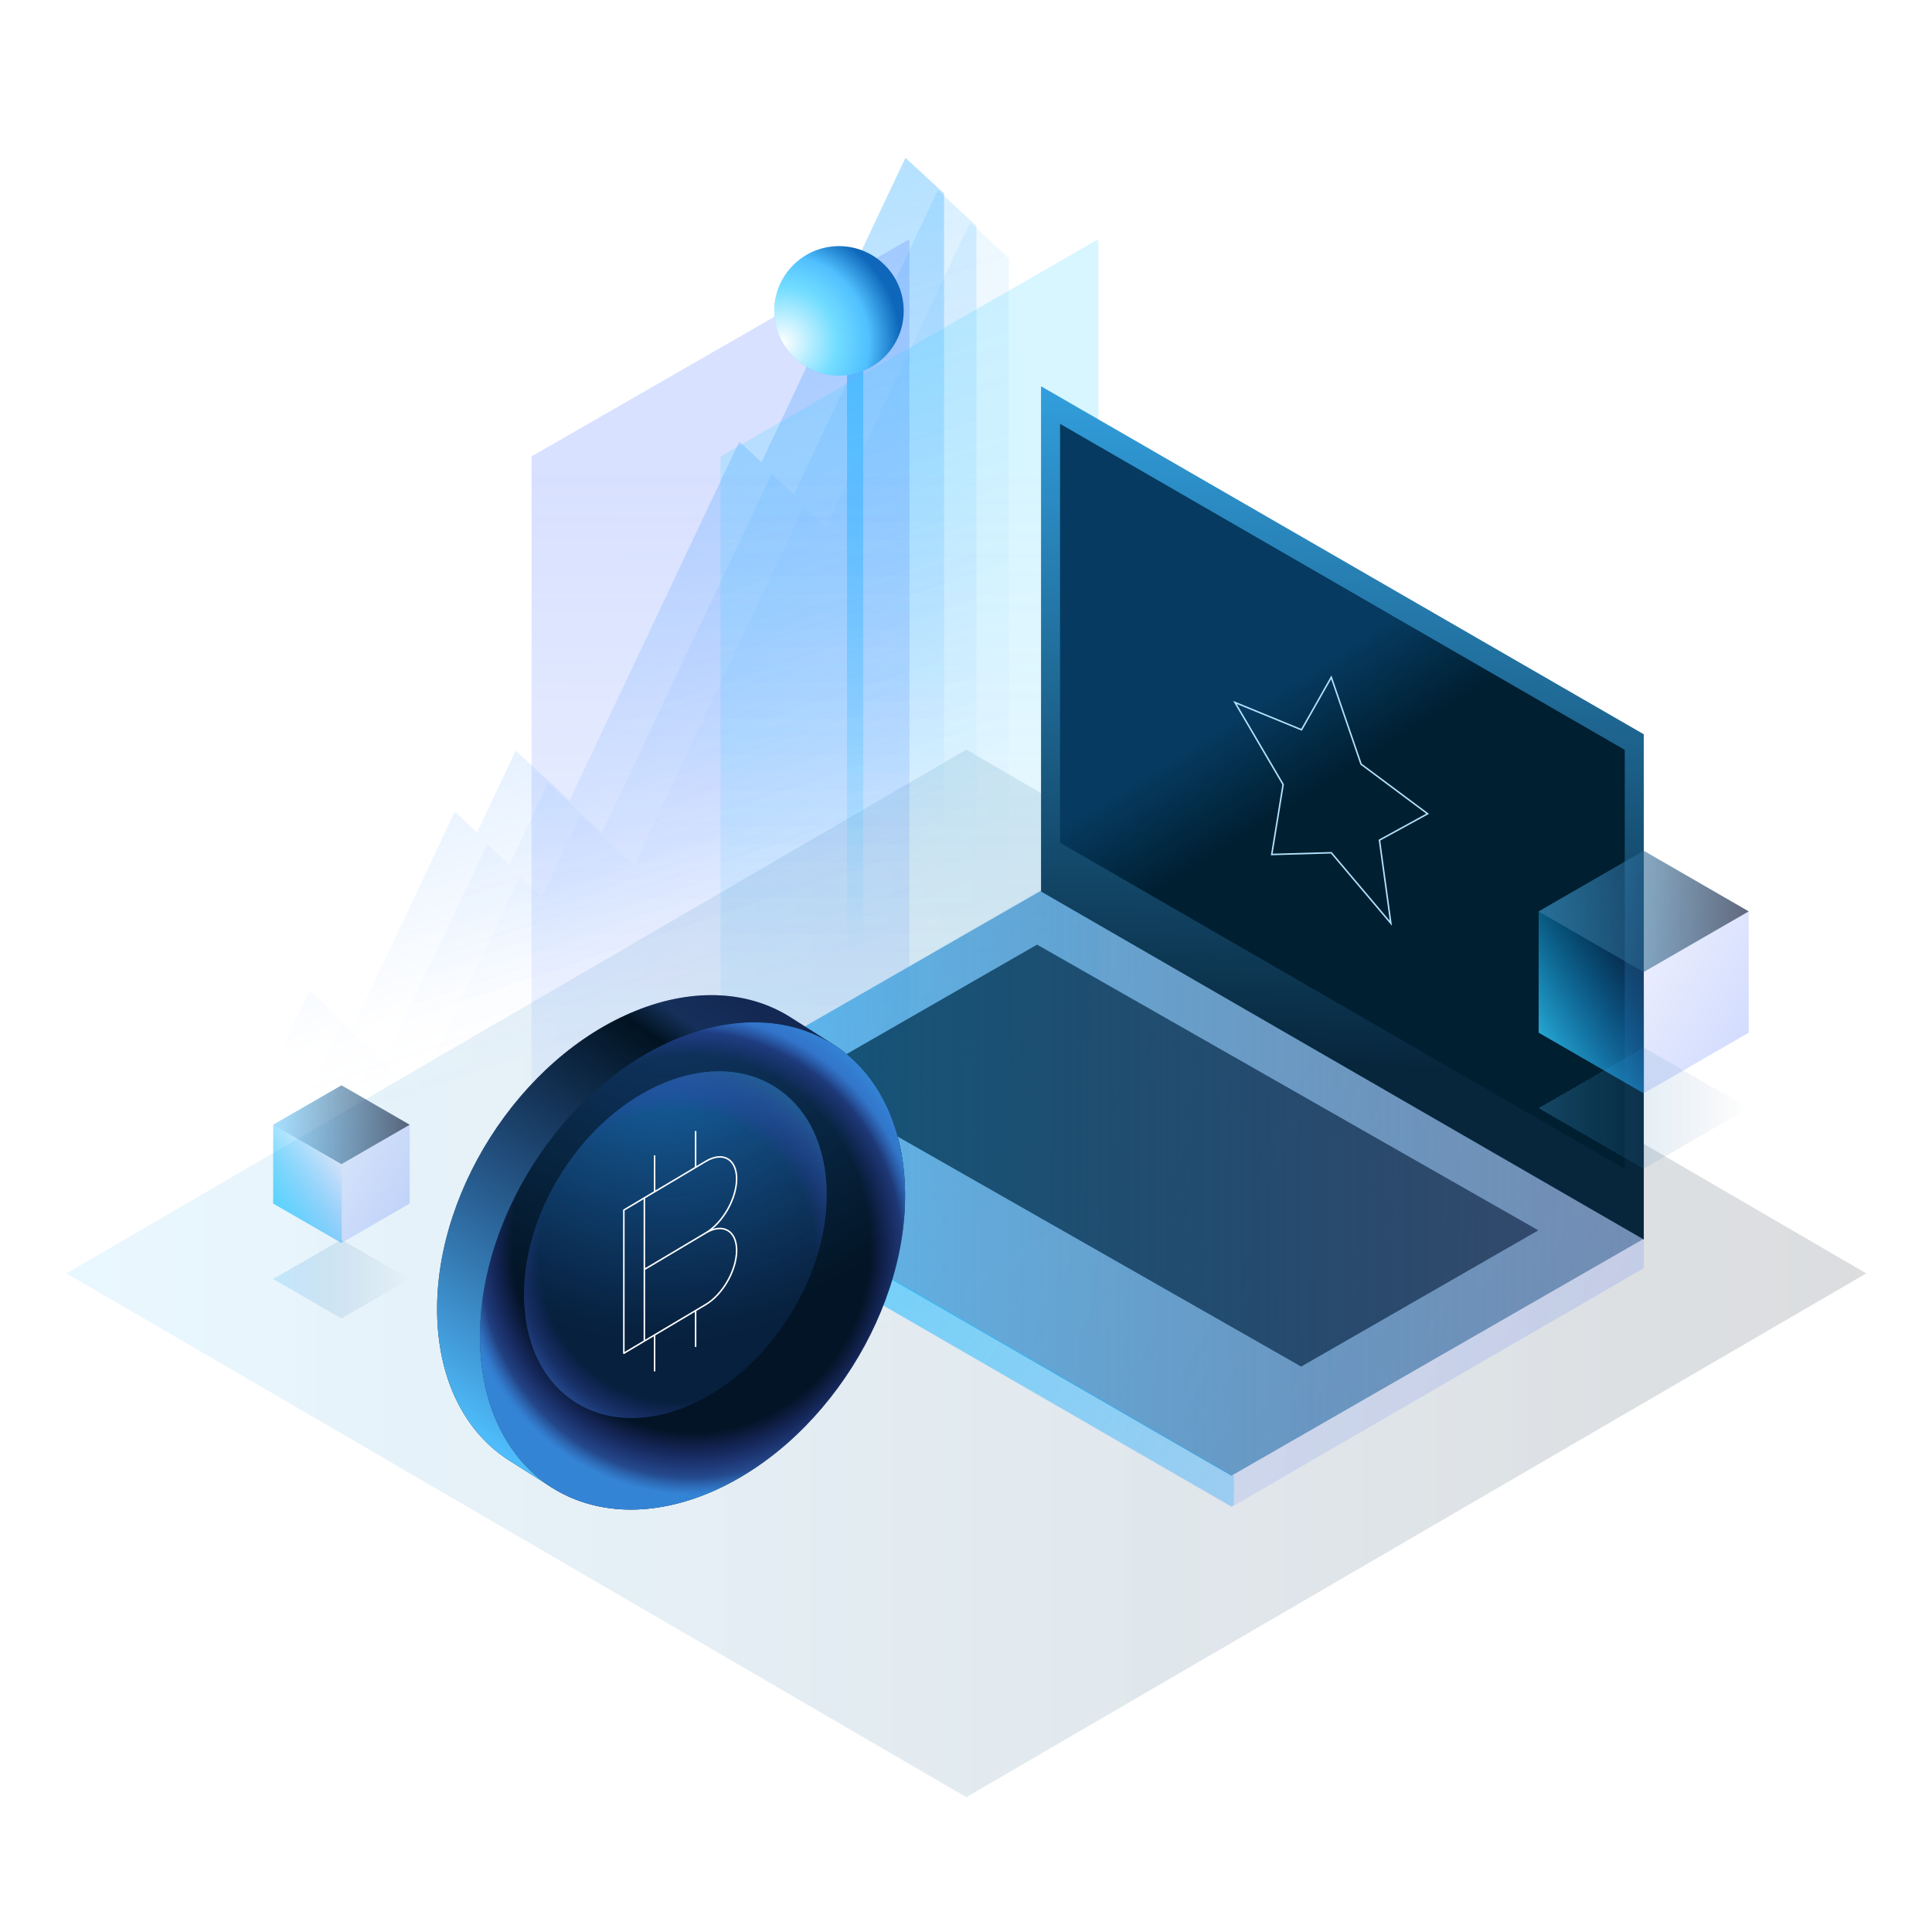 <svg width="1920" height="1920" viewBox="0 0 1920 1920" fill="none" xmlns="http://www.w3.org/2000/svg">
<rect width="1920" height="1920" />
<path opacity="0.25" d="M960.331 1786L1854.66 1265.48L960.331 744.958L66 1265.48L960.331 1786Z" fill="url(#paint0_linear_11_278)"/>
<path d="M339.323 1078.57L407.159 1117.74V1196.08L339.323 1235.25L271.487 1196.08V1117.74L339.323 1078.57Z" fill="url(#paint1_linear_11_278)"/>
<g opacity="0.5" filter="url(#filter0_d_11_278)">
<path d="M339.323 1235.25L407.159 1196.08L339.323 1156.91L271.487 1196.08L339.323 1235.25Z" fill="url(#paint2_linear_11_278)" shape-rendering="crispEdges"/>
</g>
<path d="M339.323 1156.91L407.159 1117.74L339.323 1078.57L271.487 1117.74L339.323 1156.91Z" fill="url(#paint3_linear_11_278)"/>
<path d="M339.607 1235.08L339.323 1235.25L271.487 1196.08V1117.91L271.771 1117.74L339.607 1156.91V1235.08Z" fill="url(#paint4_linear_11_278)"/>
<rect x="841.757" y="322.912" width="16.078" height="623.017" fill="url(#paint5_linear_11_278)" fill-opacity="0.76"/>
<path d="M307.765 984.478L170.506 1274.68L938.224 817.932V192.32L899.838 156.837L756.764 459.331L734.663 438.902L565.997 795.501L512.49 746.04L474.104 827.197L452.003 806.768L349.641 1023.19L307.765 984.478Z" fill="url(#paint6_linear_11_278)" fill-opacity="0.5"/>
<path opacity="0.5" d="M339.92 1016.63L202.662 1306.83L970.38 850.087V224.475L931.994 188.992L788.919 491.487L766.818 471.057L598.153 827.656L544.645 778.196L506.259 859.353L484.158 838.923L381.796 1055.34L339.92 1016.63Z" fill="url(#paint7_linear_11_278)" fill-opacity="0.5"/>
<path opacity="0.25" d="M372.076 1048.79L234.817 1338.99L1002.54 882.243V256.631L964.149 221.148L821.075 523.642L798.974 503.213L630.308 859.812L576.801 810.351L538.415 891.508L516.314 871.079L413.952 1087.5L372.076 1048.79Z" fill="url(#paint8_linear_11_278)" fill-opacity="0.5"/>
<g filter="url(#filter1_f_11_278)">
<path opacity="0.25" d="M528.238 1412.29L529.803 1413.19L903.831 1198.12V239.406L902.266 238.506L528.238 453.569V1412.29Z" fill="url(#paint9_linear_11_278)"/>
<path opacity="0.25" d="M716.034 1412.28L717.599 1413.18L1091.63 1198.12V239.405L1090.06 238.506L716.034 453.569V1412.28Z" fill="url(#paint10_linear_11_278)"/>
</g>
<g filter="url(#filter2_b_11_278)">
<path d="M1034.57 883.395L1633.59 1229.28V1260.34L1223.73 1497.65L624.706 1151.77L624.706 1120.71L1034.57 883.395Z" fill="url(#paint11_linear_11_278)"/>
</g>
<path d="M1223.73 1466.59L1633.59 1231.05L1034.57 885.165L624.706 1120.71L1223.73 1466.59Z" fill="url(#paint12_linear_11_278)"/>
<rect width="691.696" height="502.102" transform="matrix(0.866 0.5 0 1 1034.57 383.874)" fill="url(#paint13_linear_11_278)"/>
<rect width="648.01" height="416.295" transform="matrix(0.866 0.5 0 1 1053.48 421.221)" fill="url(#paint14_linear_11_278)"/>
<path d="M1293.09 1358.08L1528.76 1222.7L1030.63 938.762L794.957 1074.15L1293.09 1358.08Z" fill="url(#paint15_linear_11_278)"/>
<path d="M1226.24 1495.6L1223.73 1497.04L624.706 1151.16L624.706 1122.15L627.212 1120.71L1226.24 1466.59V1495.6Z" fill="url(#paint16_linear_11_278)"/>
<g clip-path="url(#clip0_11_278)">
<path d="M1293.1 725.099L1293.44 725.238L1293.59 724.972L1323.03 673.084L1352.47 758.965L1352.62 759.406L1352.96 759.658L1418.76 808.706L1371.14 834.78L1370.89 834.914L1370.95 835.336L1382.21 917.519L1323.33 847.813L1323.03 847.455L1322.73 847.464L1263.85 849.183L1275.1 780L1275.16 779.644L1274.92 779.228L1227.3 698.092L1293.1 725.099Z" stroke="#B3E2FC" stroke-width="1.5"/>
</g>
<path d="M1633.47 845.445L1737.85 905.715V1026.26L1633.47 1086.53L1529.09 1026.26V905.715L1633.47 845.445Z" fill="url(#paint17_linear_11_278)"/>
<g opacity="0.5" filter="url(#filter3_d_11_278)">
<path d="M1633.47 1086.53L1737.85 1026.26L1633.47 965.985L1529.09 1026.26L1633.47 1086.53Z" fill="url(#paint18_linear_11_278)" shape-rendering="crispEdges"/>
</g>
<path d="M1633.47 965.986L1737.85 905.715L1633.47 845.445L1529.09 905.715L1633.47 965.986Z" fill="url(#paint19_linear_11_278)"/>
<path d="M1633.9 1086.27L1633.47 1086.53L1529.09 1026.26V905.966L1529.52 905.714L1633.9 965.985V1086.27Z" fill="url(#paint20_linear_11_278)"/>
<path d="M476.84 1342.45C484.309 1467.8 584.872 1531.59 701.455 1484.91C818.038 1438.24 906.493 1298.77 899.025 1173.42C891.556 1048.06 790.993 984.271 674.41 1030.95C557.827 1077.62 469.372 1217.09 476.84 1342.45Z" fill="#021425"/>
<path d="M476.84 1342.45C484.309 1467.8 584.872 1531.59 701.455 1484.91C818.038 1438.24 906.493 1298.77 899.025 1173.42C891.556 1048.06 790.993 984.271 674.41 1030.95C557.827 1077.62 469.372 1217.09 476.84 1342.45Z" fill="url(#paint21_radial_11_278)"/>
<path d="M476.84 1342.45C484.309 1467.8 584.872 1531.59 701.455 1484.91C818.038 1438.24 906.493 1298.77 899.025 1173.42C891.556 1048.06 790.993 984.271 674.41 1030.95C557.827 1077.62 469.372 1217.09 476.84 1342.45Z" fill="url(#paint22_radial_11_278)"/>
<path d="M476.84 1342.45C484.309 1467.8 584.872 1531.59 701.455 1484.91C818.038 1438.24 906.493 1298.77 899.025 1173.42C891.556 1048.06 790.993 984.271 674.41 1030.95C557.827 1077.62 469.372 1217.09 476.84 1342.45Z" fill="url(#paint23_radial_11_278)" fill-opacity="0.5"/>
<g opacity="0.75">
<path d="M521.065 1297.06C526.375 1386.2 597.88 1431.55 680.776 1398.36C763.671 1365.17 826.566 1266.01 821.256 1176.87C815.946 1087.74 744.441 1042.38 661.546 1075.57C578.65 1108.76 515.755 1207.92 521.065 1297.06Z" fill="url(#paint24_radial_11_278)"/>
<path d="M521.065 1297.06C526.375 1386.2 597.88 1431.55 680.776 1398.36C763.671 1365.17 826.566 1266.01 821.256 1176.87C815.946 1087.74 744.441 1042.38 661.546 1075.57C578.65 1108.76 515.755 1207.92 521.065 1297.06Z" fill="url(#paint25_radial_11_278)"/>
</g>
<path d="M691.302 1302.42V1337.99M619.972 1202.57L701.492 1154.07C709.6 1149.25 717.375 1148.37 723.108 1151.63C728.841 1154.89 732.062 1162.02 732.062 1171.46C732.062 1180.89 728.841 1191.85 723.108 1201.93C717.375 1212.02 709.6 1220.39 701.492 1225.21C709.6 1220.39 717.375 1219.51 723.108 1222.77C728.841 1226.03 732.062 1233.16 732.062 1242.6C732.062 1252.03 728.841 1263 723.108 1273.08C717.375 1283.16 709.6 1291.53 701.492 1296.36L619.972 1344.85V1202.57ZM640.352 1190.45V1332.73V1190.45ZM640.352 1261.59L701.492 1225.21L640.352 1261.59ZM650.542 1148.81V1184.38V1148.81ZM691.302 1124.56V1160.13V1124.56ZM650.542 1326.67V1362.24V1326.67Z" stroke="white" stroke-width="1.5" stroke-linecap="round" stroke-linejoin="round"/>
<path d="M477.415 1342.75C481.173 1405.91 508.567 1453.44 549.738 1479.09L549.732 1479.1L507.13 1452.08L507.136 1452.07C465.965 1426.42 438.571 1378.88 434.813 1315.72C427.354 1190.36 515.82 1050.91 632.406 1004.24C691.15 980.724 745.824 985.254 786.571 1011.57L786.573 1011.57L829.175 1038.59L829.172 1038.6C788.426 1012.28 733.751 1007.75 675.008 1031.26C558.421 1077.93 469.956 1217.39 477.415 1342.75Z" fill="#011321"/>
<path d="M477.415 1342.75C481.173 1405.91 508.567 1453.44 549.738 1479.09L549.732 1479.1L507.13 1452.08L507.136 1452.07C465.965 1426.42 438.571 1378.88 434.813 1315.72C427.354 1190.36 515.82 1050.91 632.406 1004.24C691.15 980.724 745.824 985.254 786.571 1011.57L786.573 1011.57L829.175 1038.59L829.172 1038.6C788.426 1012.28 733.751 1007.75 675.008 1031.26C558.421 1077.93 469.956 1217.39 477.415 1342.75Z" fill="url(#paint26_linear_11_278)"/>
<g filter="url(#filter4_dd_11_278)">
<path d="M895.273 368.39C870.158 393.505 829.438 393.505 804.323 368.39C779.208 343.274 779.208 302.555 804.323 277.439C829.438 252.324 870.158 252.324 895.273 277.439C920.389 302.555 920.389 343.274 895.273 368.39Z" fill="url(#paint27_radial_11_278)"/>
<path d="M895.273 368.39C870.158 393.505 829.438 393.505 804.323 368.39C779.208 343.274 779.208 302.555 804.323 277.439C829.438 252.324 870.158 252.324 895.273 277.439C920.389 302.555 920.389 343.274 895.273 368.39Z" fill="url(#paint28_radial_11_278)"/>
</g>
<defs>
<filter id="filter0_d_11_278" x="121.487" y="1081.91" width="435.671" height="378.338" filterUnits="userSpaceOnUse" color-interpolation-filters="sRGB">
<feFlood flood-opacity="0" result="BackgroundImageFix"/>
<feColorMatrix in="SourceAlpha" type="matrix" values="0 0 0 0 0 0 0 0 0 0 0 0 0 0 0 0 0 0 127 0" result="hardAlpha"/>
<feOffset dy="75"/>
<feGaussianBlur stdDeviation="75"/>
<feComposite in2="hardAlpha" operator="out"/>
<feColorMatrix type="matrix" values="0 0 0 0 0.312 0 0 0 0 0.67 0 0 0 0 1 0 0 0 1 0"/>
<feBlend mode="normal" in2="BackgroundImageFix" result="effect1_dropShadow_11_278"/>
<feBlend mode="normal" in="SourceGraphic" in2="effect1_dropShadow_11_278" result="shape"/>
</filter>
<filter id="filter1_f_11_278" x="493.238" y="203.506" width="633.389" height="1244.68" filterUnits="userSpaceOnUse" color-interpolation-filters="sRGB">
<feFlood flood-opacity="0" result="BackgroundImageFix"/>
<feBlend mode="normal" in="SourceGraphic" in2="BackgroundImageFix" result="shape"/>
<feGaussianBlur stdDeviation="17.5" result="effect1_foregroundBlur_11_278"/>
</filter>
<filter id="filter2_b_11_278" x="522.706" y="781.395" width="1212.89" height="818.259" filterUnits="userSpaceOnUse" color-interpolation-filters="sRGB">
<feFlood flood-opacity="0" result="BackgroundImageFix"/>
<feGaussianBlur in="BackgroundImage" stdDeviation="51"/>
<feComposite in2="SourceAlpha" operator="in" result="effect1_backgroundBlur_11_278"/>
<feBlend mode="normal" in="SourceGraphic" in2="effect1_backgroundBlur_11_278" result="shape"/>
</filter>
<filter id="filter3_d_11_278" x="1379.09" y="890.985" width="508.765" height="420.542" filterUnits="userSpaceOnUse" color-interpolation-filters="sRGB">
<feFlood flood-opacity="0" result="BackgroundImageFix"/>
<feColorMatrix in="SourceAlpha" type="matrix" values="0 0 0 0 0 0 0 0 0 0 0 0 0 0 0 0 0 0 127 0" result="hardAlpha"/>
<feOffset dy="75"/>
<feGaussianBlur stdDeviation="75"/>
<feComposite in2="hardAlpha" operator="out"/>
<feColorMatrix type="matrix" values="0 0 0 0 0.312 0 0 0 0 0.67 0 0 0 0 1 0 0 0 1 0"/>
<feBlend mode="normal" in2="BackgroundImageFix" result="effect1_dropShadow_11_278"/>
<feBlend mode="normal" in="SourceGraphic" in2="effect1_dropShadow_11_278" result="shape"/>
</filter>
<filter id="filter4_dd_11_278" x="722.487" y="190.603" width="242.623" height="246.623" filterUnits="userSpaceOnUse" color-interpolation-filters="sRGB">
<feFlood flood-opacity="0" result="BackgroundImageFix"/>
<feColorMatrix in="SourceAlpha" type="matrix" values="0 0 0 0 0 0 0 0 0 0 0 0 0 0 0 0 0 0 127 0" result="hardAlpha"/>
<feOffset dx="-20" dy="7"/>
<feGaussianBlur stdDeviation="21.5"/>
<feComposite in2="hardAlpha" operator="out"/>
<feColorMatrix type="matrix" values="0 0 0 0 0 0 0 0 0 0.928 0 0 0 0 1 0 0 0 1 0"/>
<feBlend mode="normal" in2="BackgroundImageFix" result="effect1_dropShadow_11_278"/>
<feColorMatrix in="SourceAlpha" type="matrix" values="0 0 0 0 0 0 0 0 0 0 0 0 0 0 0 0 0 0 127 0" result="hardAlpha"/>
<feOffset dx="4" dy="-21"/>
<feGaussianBlur stdDeviation="23.5"/>
<feComposite in2="hardAlpha" operator="out"/>
<feColorMatrix type="matrix" values="0 0 0 0 0.231 0 0 0 0 0.354 0 0 0 0 0.792 0 0 0 1 0"/>
<feBlend mode="normal" in2="effect1_dropShadow_11_278" result="effect2_dropShadow_11_278"/>
<feBlend mode="normal" in="SourceGraphic" in2="effect2_dropShadow_11_278" result="shape"/>
</filter>
<linearGradient id="paint0_linear_11_278" x1="66" y1="1265.48" x2="1854.66" y2="1265.48" gradientUnits="userSpaceOnUse">
<stop stop-color="#50C0FF" stop-opacity="0.5"/>
<stop offset="1" stop-color="#000B1B" stop-opacity="0.57"/>
</linearGradient>
<linearGradient id="paint1_linear_11_278" x1="407.159" y1="1196.08" x2="271.771" y2="1117.74" gradientUnits="userSpaceOnUse">
<stop stop-color="#5076FF" stop-opacity="0.25"/>
<stop offset="1" stop-color="#455FE4" stop-opacity="0"/>
</linearGradient>
<linearGradient id="paint2_linear_11_278" x1="271.487" y1="1196.08" x2="407.159" y2="1196.08" gradientUnits="userSpaceOnUse">
<stop stop-color="#50C0FF" stop-opacity="0.5"/>
<stop offset="1" stop-color="#133A74" stop-opacity="0"/>
</linearGradient>
<linearGradient id="paint3_linear_11_278" x1="271.487" y1="1117.74" x2="407.159" y2="1117.74" gradientUnits="userSpaceOnUse">
<stop stop-color="#50C0FF" stop-opacity="0.5"/>
<stop offset="1" stop-color="#000B1B" stop-opacity="0.57"/>
</linearGradient>
<linearGradient id="paint4_linear_11_278" x1="271.487" y1="1194.94" x2="339.323" y2="1156.91" gradientUnits="userSpaceOnUse">
<stop stop-color="#30CDFF" stop-opacity="0.76"/>
<stop offset="1" stop-color="#00A3FF" stop-opacity="0"/>
</linearGradient>
<linearGradient id="paint5_linear_11_278" x1="849.796" y1="322.912" x2="849.796" y2="945.929" gradientUnits="userSpaceOnUse">
<stop stop-color="#30CDFF"/>
<stop offset="1" stop-color="#30CDFF" stop-opacity="0"/>
</linearGradient>
<linearGradient id="paint6_linear_11_278" x1="-63.826" y1="360.574" x2="179.417" y2="1090.31" gradientUnits="userSpaceOnUse">
<stop stop-color="#50C0FF"/>
<stop offset="1" stop-color="#5096FF" stop-opacity="0"/>
</linearGradient>
<linearGradient id="paint7_linear_11_278" x1="-31.671" y1="392.729" x2="211.573" y2="1122.46" gradientUnits="userSpaceOnUse">
<stop stop-color="#50C0FF"/>
<stop offset="1" stop-color="#5096FF" stop-opacity="0"/>
</linearGradient>
<linearGradient id="paint8_linear_11_278" x1="0.485" y1="424.885" x2="243.728" y2="1154.62" gradientUnits="userSpaceOnUse">
<stop stop-color="#50C0FF"/>
<stop offset="1" stop-color="#5096FF" stop-opacity="0"/>
</linearGradient>
<linearGradient id="paint9_linear_11_278" x1="529.803" y1="1327.99" x2="531.877" y2="465.788" gradientUnits="userSpaceOnUse">
<stop stop-color="#0047FF" stop-opacity="0"/>
<stop offset="1" stop-color="#305DFF" stop-opacity="0.76"/>
</linearGradient>
<linearGradient id="paint10_linear_11_278" x1="717.599" y1="1327.99" x2="719.672" y2="465.788" gradientUnits="userSpaceOnUse">
<stop stop-color="#00A3FF" stop-opacity="0"/>
<stop offset="1" stop-color="#30CDFF" stop-opacity="0.76"/>
</linearGradient>
<linearGradient id="paint11_linear_11_278" x1="1822.76" y1="1812.49" x2="627.201" y2="1120.74" gradientUnits="userSpaceOnUse">
<stop stop-color="#5076FF" stop-opacity="0.25"/>
<stop offset="1" stop-color="#455FE4" stop-opacity="0"/>
</linearGradient>
<linearGradient id="paint12_linear_11_278" x1="624.706" y1="1120.71" x2="1822.76" y2="1121.62" gradientUnits="userSpaceOnUse">
<stop stop-color="#50C0FF" stop-opacity="0.9"/>
<stop offset="1" stop-color="#133466" stop-opacity="0.41"/>
</linearGradient>
<linearGradient id="paint13_linear_11_278" x1="0" y1="0" x2="252.976" y2="545.195" gradientUnits="userSpaceOnUse">
<stop stop-color="#329FDD"/>
<stop offset="1" stop-color="#07263C"/>
</linearGradient>
<linearGradient id="paint14_linear_11_278" x1="294.881" y1="94.128" x2="356.518" y2="152.948" gradientUnits="userSpaceOnUse">
<stop stop-color="#063A60"/>
<stop offset="1" stop-color="#001F31"/>
</linearGradient>
<linearGradient id="paint15_linear_11_278" x1="794.957" y1="1074.15" x2="1483.84" y2="1074.67" gradientUnits="userSpaceOnUse">
<stop stop-color="#0D4A6B" stop-opacity="0.9"/>
<stop offset="1" stop-color="#001432" stop-opacity="0.57"/>
</linearGradient>
<linearGradient id="paint16_linear_11_278" x1="612.095" y1="1112.16" x2="1549.56" y2="1681.68" gradientUnits="userSpaceOnUse">
<stop stop-color="#30CDFF" stop-opacity="0.76"/>
<stop offset="1" stop-color="#00A3FF" stop-opacity="0"/>
</linearGradient>
<linearGradient id="paint17_linear_11_278" x1="1737.85" y1="1026.26" x2="1529.52" y2="905.715" gradientUnits="userSpaceOnUse">
<stop stop-color="#5076FF" stop-opacity="0.25"/>
<stop offset="1" stop-color="#455FE4" stop-opacity="0"/>
</linearGradient>
<linearGradient id="paint18_linear_11_278" x1="1529.09" y1="1026.26" x2="1737.85" y2="1026.26" gradientUnits="userSpaceOnUse">
<stop stop-color="#50C0FF" stop-opacity="0.5"/>
<stop offset="1" stop-color="#133A74" stop-opacity="0"/>
</linearGradient>
<linearGradient id="paint19_linear_11_278" x1="1529.09" y1="905.715" x2="1737.85" y2="905.715" gradientUnits="userSpaceOnUse">
<stop stop-color="#50C0FF" stop-opacity="0.5"/>
<stop offset="1" stop-color="#000B1B" stop-opacity="0.57"/>
</linearGradient>
<linearGradient id="paint20_linear_11_278" x1="1529.09" y1="1024.51" x2="1633.47" y2="965.985" gradientUnits="userSpaceOnUse">
<stop stop-color="#30CDFF" stop-opacity="0.76"/>
<stop offset="1" stop-color="#00A3FF" stop-opacity="0"/>
</linearGradient>
<radialGradient id="paint21_radial_11_278" cx="0" cy="0" r="1" gradientUnits="userSpaceOnUse" gradientTransform="translate(668.186 926.484) rotate(86.591) scale(389.311 369.381)">
<stop stop-color="#133A74"/>
<stop offset="1" stop-color="#134974" stop-opacity="0"/>
</radialGradient>
<radialGradient id="paint22_radial_11_278" cx="0" cy="0" r="1" gradientUnits="userSpaceOnUse" gradientTransform="translate(686.6 1235.58) rotate(86.591) scale(249.779 236.992)">
<stop stop-color="#2A6AAC" stop-opacity="0"/>
<stop offset="0.75" stop-color="#4441CB" stop-opacity="0"/>
<stop offset="1" stop-color="#2A6AAC"/>
</radialGradient>
<radialGradient id="paint23_radial_11_278" cx="0" cy="0" r="1" gradientUnits="userSpaceOnUse" gradientTransform="translate(687.292 1247.18) rotate(86.591) scale(238.152 225.96)">
<stop stop-color="white" stop-opacity="0"/>
<stop offset="0.93" stop-color="#3E9DFF" stop-opacity="0"/>
<stop offset="1" stop-color="#3E9DFF"/>
</radialGradient>
<radialGradient id="paint24_radial_11_278" cx="0" cy="0" r="1" gradientUnits="userSpaceOnUse" gradientTransform="translate(657.12 1001.29) rotate(85.525) scale(335.629 318.447)">
<stop stop-color="#1D88D5"/>
<stop offset="1" stop-color="#133A74" stop-opacity="0.41"/>
</radialGradient>
<radialGradient id="paint25_radial_11_278" cx="0" cy="0" r="1" gradientUnits="userSpaceOnUse" gradientTransform="translate(672.922 1248.35) rotate(88.678) scale(192.955 183.076)">
<stop stop-color="#2A6AAC" stop-opacity="0"/>
<stop offset="0.75" stop-color="#4441CB" stop-opacity="0"/>
<stop offset="1" stop-color="#2A6AAC"/>
</radialGradient>
<linearGradient id="paint26_linear_11_278" x1="480.471" y1="1436.99" x2="781.698" y2="994.804" gradientUnits="userSpaceOnUse">
<stop stop-color="#50C0FF"/>
<stop offset="0.807" stop-color="#4982EE" stop-opacity="0"/>
<stop offset="0.865" stop-color="#4877EB" stop-opacity="0.282"/>
<stop offset="1" stop-color="#455FE4" stop-opacity="0.25"/>
</linearGradient>
<radialGradient id="paint27_radial_11_278" cx="0" cy="0" r="1" gradientUnits="userSpaceOnUse" gradientTransform="translate(879.867 292.846) rotate(135) scale(106.835)">
<stop stop-color="white" stop-opacity="0"/>
<stop offset="0.668" stop-color="#3E9DFF" stop-opacity="0"/>
<stop offset="1" stop-color="#3E9DFF" stop-opacity="0.43"/>
</radialGradient>
<radialGradient id="paint28_radial_11_278" cx="0" cy="0" r="1" gradientUnits="userSpaceOnUse" gradientTransform="translate(793.013 354.386) rotate(-29.993) scale(117.702)">
<stop stop-color="white"/>
<stop offset="0.464" stop-color="#72DDFF"/>
<stop offset="0.734" stop-color="#50C0FF"/>
<stop offset="1" stop-color="#0E67BA"/>
</radialGradient>
<clipPath id="clip0_11_278">
<rect width="243.808" height="243.808" fill="white" transform="matrix(0.866 0.5 0 1 1217.46 595.199)"/>
</clipPath>
</defs>
</svg>
